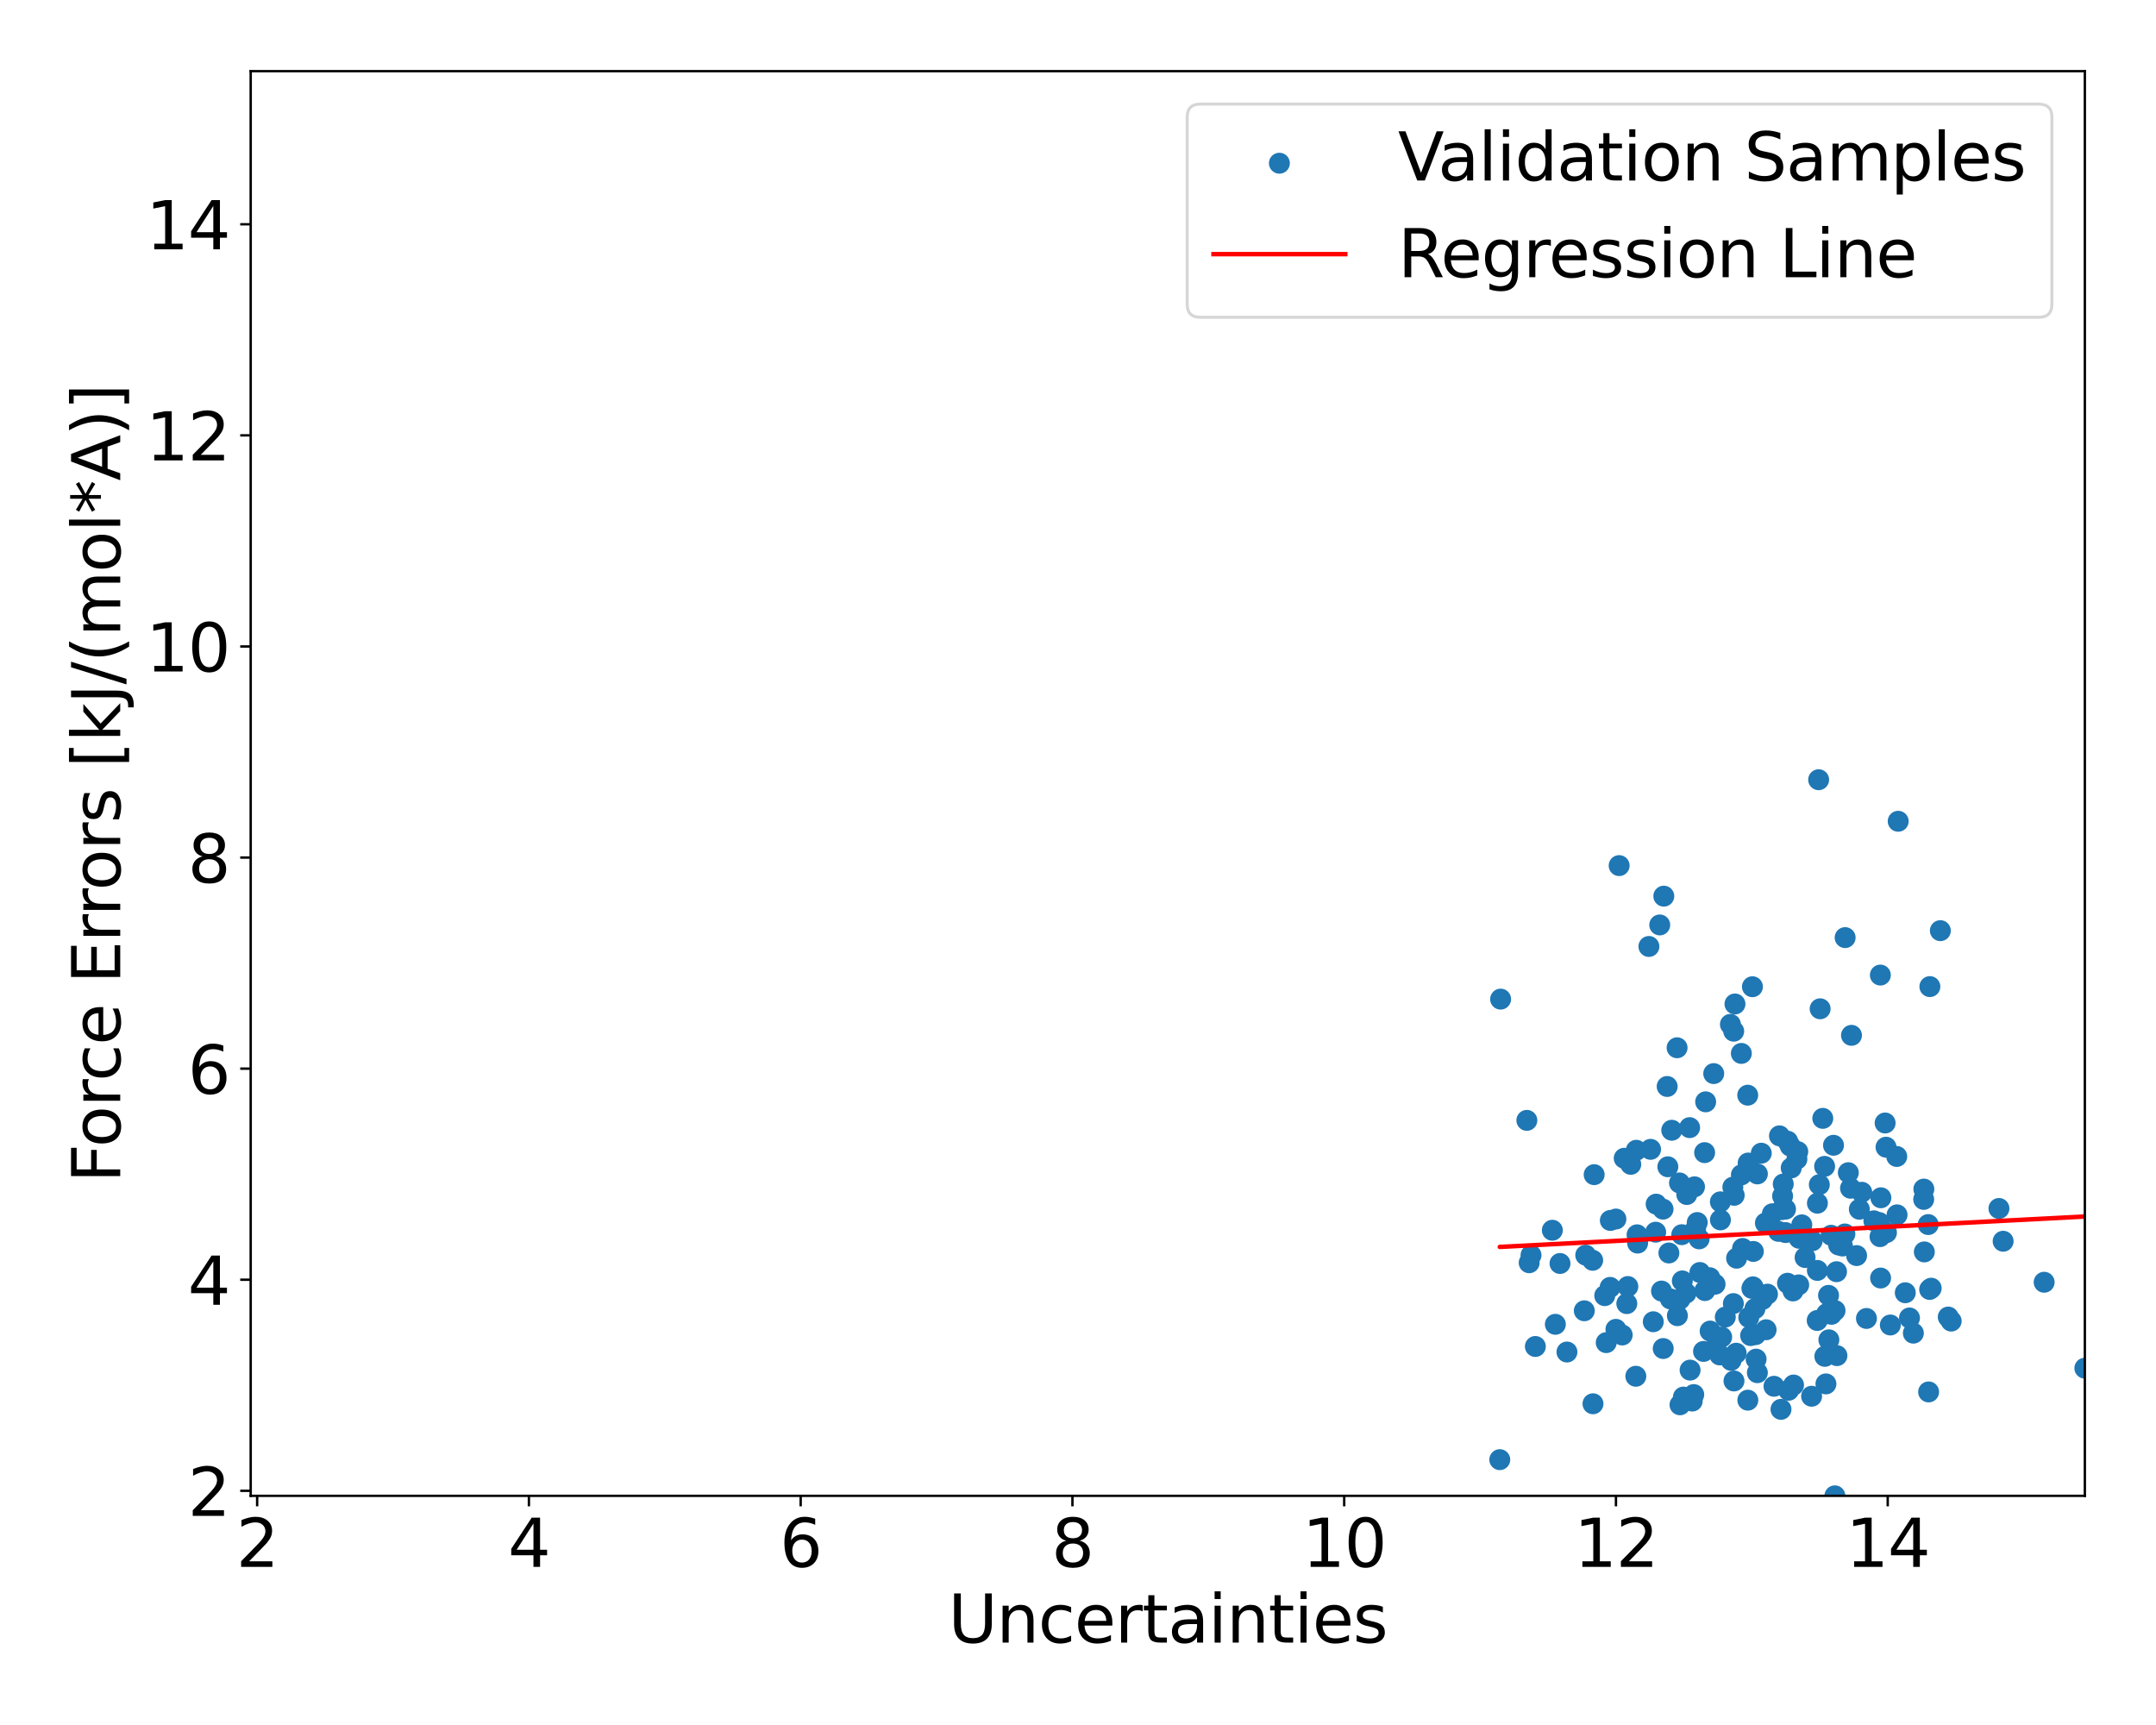 <?xml version="1.0" encoding="utf-8" standalone="no"?>
<!DOCTYPE svg PUBLIC "-//W3C//DTD SVG 1.1//EN"
  "http://www.w3.org/Graphics/SVG/1.1/DTD/svg11.dtd">
<svg xmlns:xlink="http://www.w3.org/1999/xlink" width="720pt" height="576pt" viewBox="0 0 720 576" xmlns="http://www.w3.org/2000/svg" version="1.1">
 <defs>
  <style type="text/css">*{stroke-linejoin: round; stroke-linecap: butt}</style>
 </defs>
 <g id="figure_1">
  <g id="patch_1">
   <path d="M 0 576 
L 720 576 
L 720 0 
L 0 0 
z
" style="fill: #ffffff"/>
  </g>
  <g id="axes_1">
   <g id="patch_2">
    <path d="M 83.72 499.48 
L 696.24 499.48 
L 696.24 23.76 
L 83.72 23.76 
z
" style="fill: #ffffff"/>
   </g>
   <g id="PathCollection_1">
    <defs>
     <path id="m21c9c2dc34" d="M 0 3 
C 0.796 3 1.559 2.684 2.121 2.121 
C 2.684 1.559 3 0.796 3 0 
C 3 -0.796 2.684 -1.559 2.121 -2.121 
C 1.559 -2.684 0.796 -3 0 -3 
C -0.796 -3 -1.559 -2.684 -2.121 -2.121 
C -2.684 -1.559 -3 -0.796 -3 0 
C -3 0.796 -2.684 1.559 -2.121 2.121 
C -1.559 2.684 -0.796 3 0 3 
z
" style="stroke: #1f77b4"/>
    </defs>
    <g clip-path="url(#pf8d5166a65)">
     <use xlink:href="#m21c9c2dc34" x="642.63" y="418.029" style="fill: #1f77b4; stroke: #1f77b4"/>
     <use xlink:href="#m21c9c2dc34" x="523.284" y="451.458" style="fill: #1f77b4; stroke: #1f77b4"/>
     <use xlink:href="#m21c9c2dc34" x="563.305" y="398.866" style="fill: #1f77b4; stroke: #1f77b4"/>
     <use xlink:href="#m21c9c2dc34" x="628.124" y="399.954" style="fill: #1f77b4; stroke: #1f77b4"/>
     <use xlink:href="#m21c9c2dc34" x="607.564" y="395.577" style="fill: #1f77b4; stroke: #1f77b4"/>
     <use xlink:href="#m21c9c2dc34" x="623.305" y="440.249" style="fill: #1f77b4; stroke: #1f77b4"/>
     <use xlink:href="#m21c9c2dc34" x="627.833" y="412.932" style="fill: #1f77b4; stroke: #1f77b4"/>
     <use xlink:href="#m21c9c2dc34" x="546.889" y="415.082" style="fill: #1f77b4; stroke: #1f77b4"/>
     <use xlink:href="#m21c9c2dc34" x="596.267" y="411.574" style="fill: #1f77b4; stroke: #1f77b4"/>
     <use xlink:href="#m21c9c2dc34" x="543.273" y="435.296" style="fill: #1f77b4; stroke: #1f77b4"/>
     <use xlink:href="#m21c9c2dc34" x="561.819" y="427.711" style="fill: #1f77b4; stroke: #1f77b4"/>
     <use xlink:href="#m21c9c2dc34" x="581.525" y="351.751" style="fill: #1f77b4; stroke: #1f77b4"/>
     <use xlink:href="#m21c9c2dc34" x="616.188" y="313.075" style="fill: #1f77b4; stroke: #1f77b4"/>
     <use xlink:href="#m21c9c2dc34" x="607.84" y="336.847" style="fill: #1f77b4; stroke: #1f77b4"/>
     <use xlink:href="#m21c9c2dc34" x="500.853" y="487.397" style="fill: #1f77b4; stroke: #1f77b4"/>
     <use xlink:href="#m21c9c2dc34" x="696.24" y="456.853" style="fill: #1f77b4; stroke: #1f77b4"/>
     <use xlink:href="#m21c9c2dc34" x="579.937" y="420.128" style="fill: #1f77b4; stroke: #1f77b4"/>
     <use xlink:href="#m21c9c2dc34" x="511.284" y="419.119" style="fill: #1f77b4; stroke: #1f77b4"/>
     <use xlink:href="#m21c9c2dc34" x="586.066" y="436.988" style="fill: #1f77b4; stroke: #1f77b4"/>
     <use xlink:href="#m21c9c2dc34" x="606.855" y="440.924" style="fill: #1f77b4; stroke: #1f77b4"/>
     <use xlink:href="#m21c9c2dc34" x="579.139" y="399.127" style="fill: #1f77b4; stroke: #1f77b4"/>
     <use xlink:href="#m21c9c2dc34" x="563.043" y="431.794" style="fill: #1f77b4; stroke: #1f77b4"/>
     <use xlink:href="#m21c9c2dc34" x="636.272" y="431.667" style="fill: #1f77b4; stroke: #1f77b4"/>
     <use xlink:href="#m21c9c2dc34" x="585.402" y="429.693" style="fill: #1f77b4; stroke: #1f77b4"/>
     <use xlink:href="#m21c9c2dc34" x="571" y="426.653" style="fill: #1f77b4; stroke: #1f77b4"/>
     <use xlink:href="#m21c9c2dc34" x="610.752" y="447.382" style="fill: #1f77b4; stroke: #1f77b4"/>
     <use xlink:href="#m21c9c2dc34" x="578.974" y="344.329" style="fill: #1f77b4; stroke: #1f77b4"/>
     <use xlink:href="#m21c9c2dc34" x="544.597" y="388.786" style="fill: #1f77b4; stroke: #1f77b4"/>
     <use xlink:href="#m21c9c2dc34" x="584.623" y="445.966" style="fill: #1f77b4; stroke: #1f77b4"/>
     <use xlink:href="#m21c9c2dc34" x="579.397" y="335.24" style="fill: #1f77b4; stroke: #1f77b4"/>
     <use xlink:href="#m21c9c2dc34" x="620.015" y="419.259" style="fill: #1f77b4; stroke: #1f77b4"/>
     <use xlink:href="#m21c9c2dc34" x="598.178" y="389.983" style="fill: #1f77b4; stroke: #1f77b4"/>
     <use xlink:href="#m21c9c2dc34" x="574.546" y="407.338" style="fill: #1f77b4; stroke: #1f77b4"/>
     <use xlink:href="#m21c9c2dc34" x="583.654" y="365.696" style="fill: #1f77b4; stroke: #1f77b4"/>
     <use xlink:href="#m21c9c2dc34" x="625.78" y="407.642" style="fill: #1f77b4; stroke: #1f77b4"/>
     <use xlink:href="#m21c9c2dc34" x="578.859" y="435.284" style="fill: #1f77b4; stroke: #1f77b4"/>
     <use xlink:href="#m21c9c2dc34" x="609.41" y="452.901" style="fill: #1f77b4; stroke: #1f77b4"/>
     <use xlink:href="#m21c9c2dc34" x="562.172" y="466.504" style="fill: #1f77b4; stroke: #1f77b4"/>
     <use xlink:href="#m21c9c2dc34" x="605.198" y="414.313" style="fill: #1f77b4; stroke: #1f77b4"/>
     <use xlink:href="#m21c9c2dc34" x="537.703" y="429.871" style="fill: #1f77b4; stroke: #1f77b4"/>
     <use xlink:href="#m21c9c2dc34" x="627.569" y="408.218" style="fill: #1f77b4; stroke: #1f77b4"/>
     <use xlink:href="#m21c9c2dc34" x="609.774" y="462.103" style="fill: #1f77b4; stroke: #1f77b4"/>
     <use xlink:href="#m21c9c2dc34" x="561.039" y="469.081" style="fill: #1f77b4; stroke: #1f77b4"/>
     <use xlink:href="#m21c9c2dc34" x="571.101" y="444.46" style="fill: #1f77b4; stroke: #1f77b4"/>
     <use xlink:href="#m21c9c2dc34" x="633.524" y="405.654" style="fill: #1f77b4; stroke: #1f77b4"/>
     <use xlink:href="#m21c9c2dc34" x="616.102" y="412.038" style="fill: #1f77b4; stroke: #1f77b4"/>
     <use xlink:href="#m21c9c2dc34" x="600.079" y="387.058" style="fill: #1f77b4; stroke: #1f77b4"/>
     <use xlink:href="#m21c9c2dc34" x="510.672" y="421.646" style="fill: #1f77b4; stroke: #1f77b4"/>
     <use xlink:href="#m21c9c2dc34" x="600.368" y="384.534" style="fill: #1f77b4; stroke: #1f77b4"/>
     <use xlink:href="#m21c9c2dc34" x="569.262" y="384.88" style="fill: #1f77b4; stroke: #1f77b4"/>
     <use xlink:href="#m21c9c2dc34" x="552.112" y="441.349" style="fill: #1f77b4; stroke: #1f77b4"/>
     <use xlink:href="#m21c9c2dc34" x="633.904" y="274.235" style="fill: #1f77b4; stroke: #1f77b4"/>
     <use xlink:href="#m21c9c2dc34" x="642.471" y="397.049" style="fill: #1f77b4; stroke: #1f77b4"/>
     <use xlink:href="#m21c9c2dc34" x="557.323" y="418.386" style="fill: #1f77b4; stroke: #1f77b4"/>
     <use xlink:href="#m21c9c2dc34" x="537.773" y="407.526" style="fill: #1f77b4; stroke: #1f77b4"/>
     <use xlink:href="#m21c9c2dc34" x="638.971" y="445.155" style="fill: #1f77b4; stroke: #1f77b4"/>
     <use xlink:href="#m21c9c2dc34" x="590.436" y="408.376" style="fill: #1f77b4; stroke: #1f77b4"/>
     <use xlink:href="#m21c9c2dc34" x="594.762" y="470.596" style="fill: #1f77b4; stroke: #1f77b4"/>
     <use xlink:href="#m21c9c2dc34" x="600.679" y="429.041" style="fill: #1f77b4; stroke: #1f77b4"/>
     <use xlink:href="#m21c9c2dc34" x="512.737" y="449.605" style="fill: #1f77b4; stroke: #1f77b4"/>
     <use xlink:href="#m21c9c2dc34" x="611.634" y="438.866" style="fill: #1f77b4; stroke: #1f77b4"/>
     <use xlink:href="#m21c9c2dc34" x="578.1" y="454.243" style="fill: #1f77b4; stroke: #1f77b4"/>
     <use xlink:href="#m21c9c2dc34" x="584.001" y="439.911" style="fill: #1f77b4; stroke: #1f77b4"/>
     <use xlink:href="#m21c9c2dc34" x="586.456" y="453.83" style="fill: #1f77b4; stroke: #1f77b4"/>
     <use xlink:href="#m21c9c2dc34" x="598.963" y="462.474" style="fill: #1f77b4; stroke: #1f77b4"/>
     <use xlink:href="#m21c9c2dc34" x="553.072" y="402.078" style="fill: #1f77b4; stroke: #1f77b4"/>
     <use xlink:href="#m21c9c2dc34" x="543.62" y="429.586" style="fill: #1f77b4; stroke: #1f77b4"/>
     <use xlink:href="#m21c9c2dc34" x="558.283" y="377.406" style="fill: #1f77b4; stroke: #1f77b4"/>
     <use xlink:href="#m21c9c2dc34" x="576.17" y="439.784" style="fill: #1f77b4; stroke: #1f77b4"/>
     <use xlink:href="#m21c9c2dc34" x="541.74" y="445.772" style="fill: #1f77b4; stroke: #1f77b4"/>
     <use xlink:href="#m21c9c2dc34" x="644.929" y="430.141" style="fill: #1f77b4; stroke: #1f77b4"/>
     <use xlink:href="#m21c9c2dc34" x="560.871" y="394.995" style="fill: #1f77b4; stroke: #1f77b4"/>
     <use xlink:href="#m21c9c2dc34" x="607.34" y="260.36" style="fill: #1f77b4; stroke: #1f77b4"/>
     <use xlink:href="#m21c9c2dc34" x="578.685" y="396.425" style="fill: #1f77b4; stroke: #1f77b4"/>
     <use xlink:href="#m21c9c2dc34" x="567.434" y="413.678" style="fill: #1f77b4; stroke: #1f77b4"/>
     <use xlink:href="#m21c9c2dc34" x="613.314" y="424.637" style="fill: #1f77b4; stroke: #1f77b4"/>
     <use xlink:href="#m21c9c2dc34" x="542.405" y="386.752" style="fill: #1f77b4; stroke: #1f77b4"/>
     <use xlink:href="#m21c9c2dc34" x="629.987" y="411.58" style="fill: #1f77b4; stroke: #1f77b4"/>
     <use xlink:href="#m21c9c2dc34" x="597.857" y="382.692" style="fill: #1f77b4; stroke: #1f77b4"/>
     <use xlink:href="#m21c9c2dc34" x="546.287" y="459.551" style="fill: #1f77b4; stroke: #1f77b4"/>
     <use xlink:href="#m21c9c2dc34" x="577.874" y="342.048" style="fill: #1f77b4; stroke: #1f77b4"/>
     <use xlink:href="#m21c9c2dc34" x="597.306" y="464.228" style="fill: #1f77b4; stroke: #1f77b4"/>
     <use xlink:href="#m21c9c2dc34" x="595.096" y="403.908" style="fill: #1f77b4; stroke: #1f77b4"/>
     <use xlink:href="#m21c9c2dc34" x="509.895" y="374.107" style="fill: #1f77b4; stroke: #1f77b4"/>
     <use xlink:href="#m21c9c2dc34" x="643.929" y="408.899" style="fill: #1f77b4; stroke: #1f77b4"/>
     <use xlink:href="#m21c9c2dc34" x="590.256" y="432.135" style="fill: #1f77b4; stroke: #1f77b4"/>
     <use xlink:href="#m21c9c2dc34" x="501.131" y="333.621" style="fill: #1f77b4; stroke: #1f77b4"/>
     <use xlink:href="#m21c9c2dc34" x="540.717" y="289.037" style="fill: #1f77b4; stroke: #1f77b4"/>
     <use xlink:href="#m21c9c2dc34" x="594.258" y="379.277" style="fill: #1f77b4; stroke: #1f77b4"/>
     <use xlink:href="#m21c9c2dc34" x="588.572" y="433.906" style="fill: #1f77b4; stroke: #1f77b4"/>
     <use xlink:href="#m21c9c2dc34" x="539.633" y="407.052" style="fill: #1f77b4; stroke: #1f77b4"/>
     <use xlink:href="#m21c9c2dc34" x="574.524" y="401.307" style="fill: #1f77b4; stroke: #1f77b4"/>
     <use xlink:href="#m21c9c2dc34" x="637.674" y="440.085" style="fill: #1f77b4; stroke: #1f77b4"/>
     <use xlink:href="#m21c9c2dc34" x="596.28" y="403.755" style="fill: #1f77b4; stroke: #1f77b4"/>
     <use xlink:href="#m21c9c2dc34" x="531.877" y="420.827" style="fill: #1f77b4; stroke: #1f77b4"/>
     <use xlink:href="#m21c9c2dc34" x="585.527" y="417.874" style="fill: #1f77b4; stroke: #1f77b4"/>
     <use xlink:href="#m21c9c2dc34" x="561.025" y="433.831" style="fill: #1f77b4; stroke: #1f77b4"/>
     <use xlink:href="#m21c9c2dc34" x="579.795" y="451.852" style="fill: #1f77b4; stroke: #1f77b4"/>
     <use xlink:href="#m21c9c2dc34" x="593.923" y="411.171" style="fill: #1f77b4; stroke: #1f77b4"/>
     <use xlink:href="#m21c9c2dc34" x="631.281" y="442.434" style="fill: #1f77b4; stroke: #1f77b4"/>
     <use xlink:href="#m21c9c2dc34" x="596.944" y="428.488" style="fill: #1f77b4; stroke: #1f77b4"/>
     <use xlink:href="#m21c9c2dc34" x="611.501" y="412.469" style="fill: #1f77b4; stroke: #1f77b4"/>
     <use xlink:href="#m21c9c2dc34" x="667.551" y="403.525" style="fill: #1f77b4; stroke: #1f77b4"/>
     <use xlink:href="#m21c9c2dc34" x="595.523" y="395.368" style="fill: #1f77b4; stroke: #1f77b4"/>
     <use xlink:href="#m21c9c2dc34" x="668.953" y="414.466" style="fill: #1f77b4; stroke: #1f77b4"/>
     <use xlink:href="#m21c9c2dc34" x="633.418" y="386.157" style="fill: #1f77b4; stroke: #1f77b4"/>
     <use xlink:href="#m21c9c2dc34" x="574.961" y="446.474" style="fill: #1f77b4; stroke: #1f77b4"/>
     <use xlink:href="#m21c9c2dc34" x="609.334" y="389.466" style="fill: #1f77b4; stroke: #1f77b4"/>
     <use xlink:href="#m21c9c2dc34" x="606.927" y="401.766" style="fill: #1f77b4; stroke: #1f77b4"/>
     <use xlink:href="#m21c9c2dc34" x="550.656" y="316.036" style="fill: #1f77b4; stroke: #1f77b4"/>
     <use xlink:href="#m21c9c2dc34" x="569.607" y="367.916" style="fill: #1f77b4; stroke: #1f77b4"/>
     <use xlink:href="#m21c9c2dc34" x="595.3" y="399.385" style="fill: #1f77b4; stroke: #1f77b4"/>
     <use xlink:href="#m21c9c2dc34" x="552.915" y="411.44" style="fill: #1f77b4; stroke: #1f77b4"/>
     <use xlink:href="#m21c9c2dc34" x="644.484" y="329.439" style="fill: #1f77b4; stroke: #1f77b4"/>
     <use xlink:href="#m21c9c2dc34" x="586.27" y="445.66" style="fill: #1f77b4; stroke: #1f77b4"/>
     <use xlink:href="#m21c9c2dc34" x="532.373" y="392.234" style="fill: #1f77b4; stroke: #1f77b4"/>
     <use xlink:href="#m21c9c2dc34" x="520.969" y="421.892" style="fill: #1f77b4; stroke: #1f77b4"/>
     <use xlink:href="#m21c9c2dc34" x="644.064" y="464.783" style="fill: #1f77b4; stroke: #1f77b4"/>
     <use xlink:href="#m21c9c2dc34" x="629.844" y="383.062" style="fill: #1f77b4; stroke: #1f77b4"/>
     <use xlink:href="#m21c9c2dc34" x="613.449" y="452.662" style="fill: #1f77b4; stroke: #1f77b4"/>
     <use xlink:href="#m21c9c2dc34" x="556.977" y="389.605" style="fill: #1f77b4; stroke: #1f77b4"/>
     <use xlink:href="#m21c9c2dc34" x="629.542" y="374.984" style="fill: #1f77b4; stroke: #1f77b4"/>
     <use xlink:href="#m21c9c2dc34" x="628.03" y="426.751" style="fill: #1f77b4; stroke: #1f77b4"/>
     <use xlink:href="#m21c9c2dc34" x="565.63" y="465.665" style="fill: #1f77b4; stroke: #1f77b4"/>
     <use xlink:href="#m21c9c2dc34" x="536.4" y="448.326" style="fill: #1f77b4; stroke: #1f77b4"/>
     <use xlink:href="#m21c9c2dc34" x="610.005" y="438.664" style="fill: #1f77b4; stroke: #1f77b4"/>
     <use xlink:href="#m21c9c2dc34" x="682.647" y="428.161" style="fill: #1f77b4; stroke: #1f77b4"/>
     <use xlink:href="#m21c9c2dc34" x="651.602" y="441.128" style="fill: #1f77b4; stroke: #1f77b4"/>
     <use xlink:href="#m21c9c2dc34" x="602.809" y="419.896" style="fill: #1f77b4; stroke: #1f77b4"/>
     <use xlink:href="#m21c9c2dc34" x="608.72" y="373.436" style="fill: #1f77b4; stroke: #1f77b4"/>
     <use xlink:href="#m21c9c2dc34" x="572.3" y="358.489" style="fill: #1f77b4; stroke: #1f77b4"/>
     <use xlink:href="#m21c9c2dc34" x="539.639" y="443.883" style="fill: #1f77b4; stroke: #1f77b4"/>
     <use xlink:href="#m21c9c2dc34" x="564.254" y="376.533" style="fill: #1f77b4; stroke: #1f77b4"/>
     <use xlink:href="#m21c9c2dc34" x="642.418" y="400.493" style="fill: #1f77b4; stroke: #1f77b4"/>
     <use xlink:href="#m21c9c2dc34" x="585.229" y="329.484" style="fill: #1f77b4; stroke: #1f77b4"/>
     <use xlink:href="#m21c9c2dc34" x="529.08" y="437.687" style="fill: #1f77b4; stroke: #1f77b4"/>
     <use xlink:href="#m21c9c2dc34" x="519.415" y="442.204" style="fill: #1f77b4; stroke: #1f77b4"/>
     <use xlink:href="#m21c9c2dc34" x="574.313" y="452.43" style="fill: #1f77b4; stroke: #1f77b4"/>
     <use xlink:href="#m21c9c2dc34" x="591.884" y="405.289" style="fill: #1f77b4; stroke: #1f77b4"/>
     <use xlink:href="#m21c9c2dc34" x="554.27" y="308.85" style="fill: #1f77b4; stroke: #1f77b4"/>
     <use xlink:href="#m21c9c2dc34" x="617.251" y="391.575" style="fill: #1f77b4; stroke: #1f77b4"/>
     <use xlink:href="#m21c9c2dc34" x="627.95" y="325.592" style="fill: #1f77b4; stroke: #1f77b4"/>
     <use xlink:href="#m21c9c2dc34" x="618.309" y="345.713" style="fill: #1f77b4; stroke: #1f77b4"/>
     <use xlink:href="#m21c9c2dc34" x="560.167" y="439.324" style="fill: #1f77b4; stroke: #1f77b4"/>
     <use xlink:href="#m21c9c2dc34" x="535.902" y="432.631" style="fill: #1f77b4; stroke: #1f77b4"/>
     <use xlink:href="#m21c9c2dc34" x="615.283" y="416.06" style="fill: #1f77b4; stroke: #1f77b4"/>
     <use xlink:href="#m21c9c2dc34" x="568.895" y="451.256" style="fill: #1f77b4; stroke: #1f77b4"/>
     <use xlink:href="#m21c9c2dc34" x="621.739" y="398.11" style="fill: #1f77b4; stroke: #1f77b4"/>
     <use xlink:href="#m21c9c2dc34" x="644.411" y="430.562" style="fill: #1f77b4; stroke: #1f77b4"/>
     <use xlink:href="#m21c9c2dc34" x="551.207" y="383.779" style="fill: #1f77b4; stroke: #1f77b4"/>
     <use xlink:href="#m21c9c2dc34" x="546.44" y="384.09" style="fill: #1f77b4; stroke: #1f77b4"/>
     <use xlink:href="#m21c9c2dc34" x="588.181" y="385.068" style="fill: #1f77b4; stroke: #1f77b4"/>
     <use xlink:href="#m21c9c2dc34" x="555.436" y="450.293" style="fill: #1f77b4; stroke: #1f77b4"/>
     <use xlink:href="#m21c9c2dc34" x="554.863" y="431.097" style="fill: #1f77b4; stroke: #1f77b4"/>
     <use xlink:href="#m21c9c2dc34" x="586.882" y="391.989" style="fill: #1f77b4; stroke: #1f77b4"/>
     <use xlink:href="#m21c9c2dc34" x="581.534" y="392.316" style="fill: #1f77b4; stroke: #1f77b4"/>
     <use xlink:href="#m21c9c2dc34" x="529.562" y="419.118" style="fill: #1f77b4; stroke: #1f77b4"/>
     <use xlink:href="#m21c9c2dc34" x="564.408" y="457.497" style="fill: #1f77b4; stroke: #1f77b4"/>
     <use xlink:href="#m21c9c2dc34" x="612.76" y="499.48" style="fill: #1f77b4; stroke: #1f77b4"/>
     <use xlink:href="#m21c9c2dc34" x="610.643" y="432.543" style="fill: #1f77b4; stroke: #1f77b4"/>
     <use xlink:href="#m21c9c2dc34" x="566.791" y="408.219" style="fill: #1f77b4; stroke: #1f77b4"/>
     <use xlink:href="#m21c9c2dc34" x="600.819" y="413.484" style="fill: #1f77b4; stroke: #1f77b4"/>
     <use xlink:href="#m21c9c2dc34" x="581.925" y="416.87" style="fill: #1f77b4; stroke: #1f77b4"/>
     <use xlink:href="#m21c9c2dc34" x="573.473" y="447.291" style="fill: #1f77b4; stroke: #1f77b4"/>
     <use xlink:href="#m21c9c2dc34" x="617.989" y="396.769" style="fill: #1f77b4; stroke: #1f77b4"/>
     <use xlink:href="#m21c9c2dc34" x="572.75" y="428.818" style="fill: #1f77b4; stroke: #1f77b4"/>
     <use xlink:href="#m21c9c2dc34" x="592.427" y="462.895" style="fill: #1f77b4; stroke: #1f77b4"/>
     <use xlink:href="#m21c9c2dc34" x="579.065" y="461.122" style="fill: #1f77b4; stroke: #1f77b4"/>
     <use xlink:href="#m21c9c2dc34" x="604.99" y="466.222" style="fill: #1f77b4; stroke: #1f77b4"/>
     <use xlink:href="#m21c9c2dc34" x="565.887" y="396.295" style="fill: #1f77b4; stroke: #1f77b4"/>
     <use xlink:href="#m21c9c2dc34" x="565.122" y="467.834" style="fill: #1f77b4; stroke: #1f77b4"/>
     <use xlink:href="#m21c9c2dc34" x="620.925" y="403.78" style="fill: #1f77b4; stroke: #1f77b4"/>
     <use xlink:href="#m21c9c2dc34" x="647.982" y="310.76" style="fill: #1f77b4; stroke: #1f77b4"/>
     <use xlink:href="#m21c9c2dc34" x="583.693" y="467.535" style="fill: #1f77b4; stroke: #1f77b4"/>
     <use xlink:href="#m21c9c2dc34" x="560.065" y="349.862" style="fill: #1f77b4; stroke: #1f77b4"/>
     <use xlink:href="#m21c9c2dc34" x="567.673" y="424.898" style="fill: #1f77b4; stroke: #1f77b4"/>
     <use xlink:href="#m21c9c2dc34" x="569.355" y="430.939" style="fill: #1f77b4; stroke: #1f77b4"/>
     <use xlink:href="#m21c9c2dc34" x="583.794" y="388.352" style="fill: #1f77b4; stroke: #1f77b4"/>
     <use xlink:href="#m21c9c2dc34" x="555.378" y="403.75" style="fill: #1f77b4; stroke: #1f77b4"/>
     <use xlink:href="#m21c9c2dc34" x="556.752" y="362.788" style="fill: #1f77b4; stroke: #1f77b4"/>
     <use xlink:href="#m21c9c2dc34" x="561.63" y="412.276" style="fill: #1f77b4; stroke: #1f77b4"/>
     <use xlink:href="#m21c9c2dc34" x="612.301" y="382.425" style="fill: #1f77b4; stroke: #1f77b4"/>
     <use xlink:href="#m21c9c2dc34" x="614.005" y="415.721" style="fill: #1f77b4; stroke: #1f77b4"/>
     <use xlink:href="#m21c9c2dc34" x="606.908" y="424.212" style="fill: #1f77b4; stroke: #1f77b4"/>
     <use xlink:href="#m21c9c2dc34" x="650.622" y="439.779" style="fill: #1f77b4; stroke: #1f77b4"/>
     <use xlink:href="#m21c9c2dc34" x="589.559" y="408.393" style="fill: #1f77b4; stroke: #1f77b4"/>
     <use xlink:href="#m21c9c2dc34" x="585.042" y="430.21" style="fill: #1f77b4; stroke: #1f77b4"/>
     <use xlink:href="#m21c9c2dc34" x="589.794" y="444.019" style="fill: #1f77b4; stroke: #1f77b4"/>
     <use xlink:href="#m21c9c2dc34" x="531.984" y="468.738" style="fill: #1f77b4; stroke: #1f77b4"/>
     <use xlink:href="#m21c9c2dc34" x="585.522" y="430.08" style="fill: #1f77b4; stroke: #1f77b4"/>
     <use xlink:href="#m21c9c2dc34" x="566.244" y="410.41" style="fill: #1f77b4; stroke: #1f77b4"/>
     <use xlink:href="#m21c9c2dc34" x="586.877" y="458.361" style="fill: #1f77b4; stroke: #1f77b4"/>
     <use xlink:href="#m21c9c2dc34" x="555.63" y="299.237" style="fill: #1f77b4; stroke: #1f77b4"/>
     <use xlink:href="#m21c9c2dc34" x="612.816" y="437.616" style="fill: #1f77b4; stroke: #1f77b4"/>
     <use xlink:href="#m21c9c2dc34" x="518.407" y="410.794" style="fill: #1f77b4; stroke: #1f77b4"/>
     <use xlink:href="#m21c9c2dc34" x="557.817" y="433.724" style="fill: #1f77b4; stroke: #1f77b4"/>
     <use xlink:href="#m21c9c2dc34" x="601.713" y="408.992" style="fill: #1f77b4; stroke: #1f77b4"/>
     <use xlink:href="#m21c9c2dc34" x="596.992" y="381.062" style="fill: #1f77b4; stroke: #1f77b4"/>
     <use xlink:href="#m21c9c2dc34" x="546.704" y="412.32" style="fill: #1f77b4; stroke: #1f77b4"/>
     <use xlink:href="#m21c9c2dc34" x="598.774" y="431.066" style="fill: #1f77b4; stroke: #1f77b4"/>
    </g>
   </g>
   <g id="matplotlib.axis_1">
    <g id="xtick_1">
     <g id="line2d_1">
      <defs>
       <path id="mb59269b5aa" d="M 0 0 
L 0 3.5 
" style="stroke: #000000; stroke-width: 0.8"/>
      </defs>
      <g>
       <use xlink:href="#mb59269b5aa" x="85.876" y="499.48" style="stroke: #000000; stroke-width: 0.8"/>
      </g>
     </g>
     <g id="text_1">
      <!-- 2 -->
      <g transform="translate(78.877 523.197) scale(0.22 -0.22)">
       <defs>
        <path id="DejaVuSans-32" d="M 1228 531 
L 3431 531 
L 3431 0 
L 469 0 
L 469 531 
Q 828 903 1448 1529 
Q 2069 2156 2228 2338 
Q 2531 2678 2651 2914 
Q 2772 3150 2772 3378 
Q 2772 3750 2511 3984 
Q 2250 4219 1831 4219 
Q 1534 4219 1204 4116 
Q 875 4013 500 3803 
L 500 4441 
Q 881 4594 1212 4672 
Q 1544 4750 1819 4750 
Q 2544 4750 2975 4387 
Q 3406 4025 3406 3419 
Q 3406 3131 3298 2873 
Q 3191 2616 2906 2266 
Q 2828 2175 2409 1742 
Q 1991 1309 1228 531 
z
" transform="scale(0.016)"/>
       </defs>
       <use xlink:href="#DejaVuSans-32"/>
      </g>
     </g>
    </g>
    <g id="xtick_2">
     <g id="line2d_2">
      <g>
       <use xlink:href="#mb59269b5aa" x="176.631" y="499.48" style="stroke: #000000; stroke-width: 0.8"/>
      </g>
     </g>
     <g id="text_2">
      <!-- 4 -->
      <g transform="translate(169.633 523.197) scale(0.22 -0.22)">
       <defs>
        <path id="DejaVuSans-34" d="M 2419 4116 
L 825 1625 
L 2419 1625 
L 2419 4116 
z
M 2253 4666 
L 3047 4666 
L 3047 1625 
L 3713 1625 
L 3713 1100 
L 3047 1100 
L 3047 0 
L 2419 0 
L 2419 1100 
L 313 1100 
L 313 1709 
L 2253 4666 
z
" transform="scale(0.016)"/>
       </defs>
       <use xlink:href="#DejaVuSans-34"/>
      </g>
     </g>
    </g>
    <g id="xtick_3">
     <g id="line2d_3">
      <g>
       <use xlink:href="#mb59269b5aa" x="267.387" y="499.48" style="stroke: #000000; stroke-width: 0.8"/>
      </g>
     </g>
     <g id="text_3">
      <!-- 6 -->
      <g transform="translate(260.388 523.197) scale(0.22 -0.22)">
       <defs>
        <path id="DejaVuSans-36" d="M 2113 2584 
Q 1688 2584 1439 2293 
Q 1191 2003 1191 1497 
Q 1191 994 1439 701 
Q 1688 409 2113 409 
Q 2538 409 2786 701 
Q 3034 994 3034 1497 
Q 3034 2003 2786 2293 
Q 2538 2584 2113 2584 
z
M 3366 4563 
L 3366 3988 
Q 3128 4100 2886 4159 
Q 2644 4219 2406 4219 
Q 1781 4219 1451 3797 
Q 1122 3375 1075 2522 
Q 1259 2794 1537 2939 
Q 1816 3084 2150 3084 
Q 2853 3084 3261 2657 
Q 3669 2231 3669 1497 
Q 3669 778 3244 343 
Q 2819 -91 2113 -91 
Q 1303 -91 875 529 
Q 447 1150 447 2328 
Q 447 3434 972 4092 
Q 1497 4750 2381 4750 
Q 2619 4750 2861 4703 
Q 3103 4656 3366 4563 
z
" transform="scale(0.016)"/>
       </defs>
       <use xlink:href="#DejaVuSans-36"/>
      </g>
     </g>
    </g>
    <g id="xtick_4">
     <g id="line2d_4">
      <g>
       <use xlink:href="#mb59269b5aa" x="358.142" y="499.48" style="stroke: #000000; stroke-width: 0.8"/>
      </g>
     </g>
     <g id="text_4">
      <!-- 8 -->
      <g transform="translate(351.143 523.197) scale(0.22 -0.22)">
       <defs>
        <path id="DejaVuSans-38" d="M 2034 2216 
Q 1584 2216 1326 1975 
Q 1069 1734 1069 1313 
Q 1069 891 1326 650 
Q 1584 409 2034 409 
Q 2484 409 2743 651 
Q 3003 894 3003 1313 
Q 3003 1734 2745 1975 
Q 2488 2216 2034 2216 
z
M 1403 2484 
Q 997 2584 770 2862 
Q 544 3141 544 3541 
Q 544 4100 942 4425 
Q 1341 4750 2034 4750 
Q 2731 4750 3128 4425 
Q 3525 4100 3525 3541 
Q 3525 3141 3298 2862 
Q 3072 2584 2669 2484 
Q 3125 2378 3379 2068 
Q 3634 1759 3634 1313 
Q 3634 634 3220 271 
Q 2806 -91 2034 -91 
Q 1263 -91 848 271 
Q 434 634 434 1313 
Q 434 1759 690 2068 
Q 947 2378 1403 2484 
z
M 1172 3481 
Q 1172 3119 1398 2916 
Q 1625 2713 2034 2713 
Q 2441 2713 2670 2916 
Q 2900 3119 2900 3481 
Q 2900 3844 2670 4047 
Q 2441 4250 2034 4250 
Q 1625 4250 1398 4047 
Q 1172 3844 1172 3481 
z
" transform="scale(0.016)"/>
       </defs>
       <use xlink:href="#DejaVuSans-38"/>
      </g>
     </g>
    </g>
    <g id="xtick_5">
     <g id="line2d_5">
      <g>
       <use xlink:href="#mb59269b5aa" x="448.897" y="499.48" style="stroke: #000000; stroke-width: 0.8"/>
      </g>
     </g>
     <g id="text_5">
      <!-- 10 -->
      <g transform="translate(434.9 523.197) scale(0.22 -0.22)">
       <defs>
        <path id="DejaVuSans-31" d="M 794 531 
L 1825 531 
L 1825 4091 
L 703 3866 
L 703 4441 
L 1819 4666 
L 2450 4666 
L 2450 531 
L 3481 531 
L 3481 0 
L 794 0 
L 794 531 
z
" transform="scale(0.016)"/>
        <path id="DejaVuSans-30" d="M 2034 4250 
Q 1547 4250 1301 3770 
Q 1056 3291 1056 2328 
Q 1056 1369 1301 889 
Q 1547 409 2034 409 
Q 2525 409 2770 889 
Q 3016 1369 3016 2328 
Q 3016 3291 2770 3770 
Q 2525 4250 2034 4250 
z
M 2034 4750 
Q 2819 4750 3233 4129 
Q 3647 3509 3647 2328 
Q 3647 1150 3233 529 
Q 2819 -91 2034 -91 
Q 1250 -91 836 529 
Q 422 1150 422 2328 
Q 422 3509 836 4129 
Q 1250 4750 2034 4750 
z
" transform="scale(0.016)"/>
       </defs>
       <use xlink:href="#DejaVuSans-31"/>
       <use xlink:href="#DejaVuSans-30" x="63.623"/>
      </g>
     </g>
    </g>
    <g id="xtick_6">
     <g id="line2d_6">
      <g>
       <use xlink:href="#mb59269b5aa" x="539.652" y="499.48" style="stroke: #000000; stroke-width: 0.8"/>
      </g>
     </g>
     <g id="text_6">
      <!-- 12 -->
      <g transform="translate(525.655 523.197) scale(0.22 -0.22)">
       <use xlink:href="#DejaVuSans-31"/>
       <use xlink:href="#DejaVuSans-32" x="63.623"/>
      </g>
     </g>
    </g>
    <g id="xtick_7">
     <g id="line2d_7">
      <g>
       <use xlink:href="#mb59269b5aa" x="630.408" y="499.48" style="stroke: #000000; stroke-width: 0.8"/>
      </g>
     </g>
     <g id="text_7">
      <!-- 14 -->
      <g transform="translate(616.41 523.197) scale(0.22 -0.22)">
       <use xlink:href="#DejaVuSans-31"/>
       <use xlink:href="#DejaVuSans-34" x="63.623"/>
      </g>
     </g>
    </g>
    <g id="text_8">
     <!-- Uncertainties -->
     <g transform="translate(316.672 548.488) scale(0.22 -0.22)">
      <defs>
       <path id="DejaVuSans-55" d="M 556 4666 
L 1191 4666 
L 1191 1831 
Q 1191 1081 1462 751 
Q 1734 422 2344 422 
Q 2950 422 3222 751 
Q 3494 1081 3494 1831 
L 3494 4666 
L 4128 4666 
L 4128 1753 
Q 4128 841 3676 375 
Q 3225 -91 2344 -91 
Q 1459 -91 1007 375 
Q 556 841 556 1753 
L 556 4666 
z
" transform="scale(0.016)"/>
       <path id="DejaVuSans-6e" d="M 3513 2113 
L 3513 0 
L 2938 0 
L 2938 2094 
Q 2938 2591 2744 2837 
Q 2550 3084 2163 3084 
Q 1697 3084 1428 2787 
Q 1159 2491 1159 1978 
L 1159 0 
L 581 0 
L 581 3500 
L 1159 3500 
L 1159 2956 
Q 1366 3272 1645 3428 
Q 1925 3584 2291 3584 
Q 2894 3584 3203 3211 
Q 3513 2838 3513 2113 
z
" transform="scale(0.016)"/>
       <path id="DejaVuSans-63" d="M 3122 3366 
L 3122 2828 
Q 2878 2963 2633 3030 
Q 2388 3097 2138 3097 
Q 1578 3097 1268 2742 
Q 959 2388 959 1747 
Q 959 1106 1268 751 
Q 1578 397 2138 397 
Q 2388 397 2633 464 
Q 2878 531 3122 666 
L 3122 134 
Q 2881 22 2623 -34 
Q 2366 -91 2075 -91 
Q 1284 -91 818 406 
Q 353 903 353 1747 
Q 353 2603 823 3093 
Q 1294 3584 2113 3584 
Q 2378 3584 2631 3529 
Q 2884 3475 3122 3366 
z
" transform="scale(0.016)"/>
       <path id="DejaVuSans-65" d="M 3597 1894 
L 3597 1613 
L 953 1613 
Q 991 1019 1311 708 
Q 1631 397 2203 397 
Q 2534 397 2845 478 
Q 3156 559 3463 722 
L 3463 178 
Q 3153 47 2828 -22 
Q 2503 -91 2169 -91 
Q 1331 -91 842 396 
Q 353 884 353 1716 
Q 353 2575 817 3079 
Q 1281 3584 2069 3584 
Q 2775 3584 3186 3129 
Q 3597 2675 3597 1894 
z
M 3022 2063 
Q 3016 2534 2758 2815 
Q 2500 3097 2075 3097 
Q 1594 3097 1305 2825 
Q 1016 2553 972 2059 
L 3022 2063 
z
" transform="scale(0.016)"/>
       <path id="DejaVuSans-72" d="M 2631 2963 
Q 2534 3019 2420 3045 
Q 2306 3072 2169 3072 
Q 1681 3072 1420 2755 
Q 1159 2438 1159 1844 
L 1159 0 
L 581 0 
L 581 3500 
L 1159 3500 
L 1159 2956 
Q 1341 3275 1631 3429 
Q 1922 3584 2338 3584 
Q 2397 3584 2469 3576 
Q 2541 3569 2628 3553 
L 2631 2963 
z
" transform="scale(0.016)"/>
       <path id="DejaVuSans-74" d="M 1172 4494 
L 1172 3500 
L 2356 3500 
L 2356 3053 
L 1172 3053 
L 1172 1153 
Q 1172 725 1289 603 
Q 1406 481 1766 481 
L 2356 481 
L 2356 0 
L 1766 0 
Q 1100 0 847 248 
Q 594 497 594 1153 
L 594 3053 
L 172 3053 
L 172 3500 
L 594 3500 
L 594 4494 
L 1172 4494 
z
" transform="scale(0.016)"/>
       <path id="DejaVuSans-61" d="M 2194 1759 
Q 1497 1759 1228 1600 
Q 959 1441 959 1056 
Q 959 750 1161 570 
Q 1363 391 1709 391 
Q 2188 391 2477 730 
Q 2766 1069 2766 1631 
L 2766 1759 
L 2194 1759 
z
M 3341 1997 
L 3341 0 
L 2766 0 
L 2766 531 
Q 2569 213 2275 61 
Q 1981 -91 1556 -91 
Q 1019 -91 701 211 
Q 384 513 384 1019 
Q 384 1609 779 1909 
Q 1175 2209 1959 2209 
L 2766 2209 
L 2766 2266 
Q 2766 2663 2505 2880 
Q 2244 3097 1772 3097 
Q 1472 3097 1187 3025 
Q 903 2953 641 2809 
L 641 3341 
Q 956 3463 1253 3523 
Q 1550 3584 1831 3584 
Q 2591 3584 2966 3190 
Q 3341 2797 3341 1997 
z
" transform="scale(0.016)"/>
       <path id="DejaVuSans-69" d="M 603 3500 
L 1178 3500 
L 1178 0 
L 603 0 
L 603 3500 
z
M 603 4863 
L 1178 4863 
L 1178 4134 
L 603 4134 
L 603 4863 
z
" transform="scale(0.016)"/>
       <path id="DejaVuSans-73" d="M 2834 3397 
L 2834 2853 
Q 2591 2978 2328 3040 
Q 2066 3103 1784 3103 
Q 1356 3103 1142 2972 
Q 928 2841 928 2578 
Q 928 2378 1081 2264 
Q 1234 2150 1697 2047 
L 1894 2003 
Q 2506 1872 2764 1633 
Q 3022 1394 3022 966 
Q 3022 478 2636 193 
Q 2250 -91 1575 -91 
Q 1294 -91 989 -36 
Q 684 19 347 128 
L 347 722 
Q 666 556 975 473 
Q 1284 391 1588 391 
Q 1994 391 2212 530 
Q 2431 669 2431 922 
Q 2431 1156 2273 1281 
Q 2116 1406 1581 1522 
L 1381 1569 
Q 847 1681 609 1914 
Q 372 2147 372 2553 
Q 372 3047 722 3315 
Q 1072 3584 1716 3584 
Q 2034 3584 2315 3537 
Q 2597 3491 2834 3397 
z
" transform="scale(0.016)"/>
      </defs>
      <use xlink:href="#DejaVuSans-55"/>
      <use xlink:href="#DejaVuSans-6e" x="73.193"/>
      <use xlink:href="#DejaVuSans-63" x="136.572"/>
      <use xlink:href="#DejaVuSans-65" x="191.553"/>
      <use xlink:href="#DejaVuSans-72" x="253.076"/>
      <use xlink:href="#DejaVuSans-74" x="294.189"/>
      <use xlink:href="#DejaVuSans-61" x="333.398"/>
      <use xlink:href="#DejaVuSans-69" x="394.678"/>
      <use xlink:href="#DejaVuSans-6e" x="422.461"/>
      <use xlink:href="#DejaVuSans-74" x="485.84"/>
      <use xlink:href="#DejaVuSans-69" x="525.049"/>
      <use xlink:href="#DejaVuSans-65" x="552.832"/>
      <use xlink:href="#DejaVuSans-73" x="614.355"/>
     </g>
    </g>
   </g>
   <g id="matplotlib.axis_2">
    <g id="ytick_1">
     <g id="line2d_8">
      <defs>
       <path id="m6057973950" d="M 0 0 
L -3.5 0 
" style="stroke: #000000; stroke-width: 0.8"/>
      </defs>
      <g>
       <use xlink:href="#m6057973950" x="83.72" y="497.805" style="stroke: #000000; stroke-width: 0.8"/>
      </g>
     </g>
     <g id="text_9">
      <!-- 2 -->
      <g transform="translate(62.722 506.164) scale(0.22 -0.22)">
       <use xlink:href="#DejaVuSans-32"/>
      </g>
     </g>
    </g>
    <g id="ytick_2">
     <g id="line2d_9">
      <g>
       <use xlink:href="#m6057973950" x="83.72" y="427.319" style="stroke: #000000; stroke-width: 0.8"/>
      </g>
     </g>
     <g id="text_10">
      <!-- 4 -->
      <g transform="translate(62.722 435.678) scale(0.22 -0.22)">
       <use xlink:href="#DejaVuSans-34"/>
      </g>
     </g>
    </g>
    <g id="ytick_3">
     <g id="line2d_10">
      <g>
       <use xlink:href="#m6057973950" x="83.72" y="356.833" style="stroke: #000000; stroke-width: 0.8"/>
      </g>
     </g>
     <g id="text_11">
      <!-- 6 -->
      <g transform="translate(62.722 365.192) scale(0.22 -0.22)">
       <use xlink:href="#DejaVuSans-36"/>
      </g>
     </g>
    </g>
    <g id="ytick_4">
     <g id="line2d_11">
      <g>
       <use xlink:href="#m6057973950" x="83.72" y="286.347" style="stroke: #000000; stroke-width: 0.8"/>
      </g>
     </g>
     <g id="text_12">
      <!-- 8 -->
      <g transform="translate(62.722 294.706) scale(0.22 -0.22)">
       <use xlink:href="#DejaVuSans-38"/>
      </g>
     </g>
    </g>
    <g id="ytick_5">
     <g id="line2d_12">
      <g>
       <use xlink:href="#m6057973950" x="83.72" y="215.861" style="stroke: #000000; stroke-width: 0.8"/>
      </g>
     </g>
     <g id="text_13">
      <!-- 10 -->
      <g transform="translate(48.725 224.22) scale(0.22 -0.22)">
       <use xlink:href="#DejaVuSans-31"/>
       <use xlink:href="#DejaVuSans-30" x="63.623"/>
      </g>
     </g>
    </g>
    <g id="ytick_6">
     <g id="line2d_13">
      <g>
       <use xlink:href="#m6057973950" x="83.72" y="145.375" style="stroke: #000000; stroke-width: 0.8"/>
      </g>
     </g>
     <g id="text_14">
      <!-- 12 -->
      <g transform="translate(48.725 153.734) scale(0.22 -0.22)">
       <use xlink:href="#DejaVuSans-31"/>
       <use xlink:href="#DejaVuSans-32" x="63.623"/>
      </g>
     </g>
    </g>
    <g id="ytick_7">
     <g id="line2d_14">
      <g>
       <use xlink:href="#m6057973950" x="83.72" y="74.889" style="stroke: #000000; stroke-width: 0.8"/>
      </g>
     </g>
     <g id="text_15">
      <!-- 14 -->
      <g transform="translate(48.725 83.248) scale(0.22 -0.22)">
       <use xlink:href="#DejaVuSans-31"/>
       <use xlink:href="#DejaVuSans-34" x="63.623"/>
      </g>
     </g>
    </g>
    <g id="text_16">
     <!-- Force Errors [kJ/(mol*A)] -->
     <g transform="translate(40.15 394.913) rotate(-90) scale(0.22 -0.22)">
      <defs>
       <path id="DejaVuSans-46" d="M 628 4666 
L 3309 4666 
L 3309 4134 
L 1259 4134 
L 1259 2759 
L 3109 2759 
L 3109 2228 
L 1259 2228 
L 1259 0 
L 628 0 
L 628 4666 
z
" transform="scale(0.016)"/>
       <path id="DejaVuSans-6f" d="M 1959 3097 
Q 1497 3097 1228 2736 
Q 959 2375 959 1747 
Q 959 1119 1226 758 
Q 1494 397 1959 397 
Q 2419 397 2687 759 
Q 2956 1122 2956 1747 
Q 2956 2369 2687 2733 
Q 2419 3097 1959 3097 
z
M 1959 3584 
Q 2709 3584 3137 3096 
Q 3566 2609 3566 1747 
Q 3566 888 3137 398 
Q 2709 -91 1959 -91 
Q 1206 -91 779 398 
Q 353 888 353 1747 
Q 353 2609 779 3096 
Q 1206 3584 1959 3584 
z
" transform="scale(0.016)"/>
       <path id="DejaVuSans-20" transform="scale(0.016)"/>
       <path id="DejaVuSans-45" d="M 628 4666 
L 3578 4666 
L 3578 4134 
L 1259 4134 
L 1259 2753 
L 3481 2753 
L 3481 2222 
L 1259 2222 
L 1259 531 
L 3634 531 
L 3634 0 
L 628 0 
L 628 4666 
z
" transform="scale(0.016)"/>
       <path id="DejaVuSans-5b" d="M 550 4863 
L 1875 4863 
L 1875 4416 
L 1125 4416 
L 1125 -397 
L 1875 -397 
L 1875 -844 
L 550 -844 
L 550 4863 
z
" transform="scale(0.016)"/>
       <path id="DejaVuSans-6b" d="M 581 4863 
L 1159 4863 
L 1159 1991 
L 2875 3500 
L 3609 3500 
L 1753 1863 
L 3688 0 
L 2938 0 
L 1159 1709 
L 1159 0 
L 581 0 
L 581 4863 
z
" transform="scale(0.016)"/>
       <path id="DejaVuSans-4a" d="M 628 4666 
L 1259 4666 
L 1259 325 
Q 1259 -519 939 -900 
Q 619 -1281 -91 -1281 
L -331 -1281 
L -331 -750 
L -134 -750 
Q 284 -750 456 -515 
Q 628 -281 628 325 
L 628 4666 
z
" transform="scale(0.016)"/>
       <path id="DejaVuSans-2f" d="M 1625 4666 
L 2156 4666 
L 531 -594 
L 0 -594 
L 1625 4666 
z
" transform="scale(0.016)"/>
       <path id="DejaVuSans-28" d="M 1984 4856 
Q 1566 4138 1362 3434 
Q 1159 2731 1159 2009 
Q 1159 1288 1364 580 
Q 1569 -128 1984 -844 
L 1484 -844 
Q 1016 -109 783 600 
Q 550 1309 550 2009 
Q 550 2706 781 3412 
Q 1013 4119 1484 4856 
L 1984 4856 
z
" transform="scale(0.016)"/>
       <path id="DejaVuSans-6d" d="M 3328 2828 
Q 3544 3216 3844 3400 
Q 4144 3584 4550 3584 
Q 5097 3584 5394 3201 
Q 5691 2819 5691 2113 
L 5691 0 
L 5113 0 
L 5113 2094 
Q 5113 2597 4934 2840 
Q 4756 3084 4391 3084 
Q 3944 3084 3684 2787 
Q 3425 2491 3425 1978 
L 3425 0 
L 2847 0 
L 2847 2094 
Q 2847 2600 2669 2842 
Q 2491 3084 2119 3084 
Q 1678 3084 1418 2786 
Q 1159 2488 1159 1978 
L 1159 0 
L 581 0 
L 581 3500 
L 1159 3500 
L 1159 2956 
Q 1356 3278 1631 3431 
Q 1906 3584 2284 3584 
Q 2666 3584 2933 3390 
Q 3200 3197 3328 2828 
z
" transform="scale(0.016)"/>
       <path id="DejaVuSans-6c" d="M 603 4863 
L 1178 4863 
L 1178 0 
L 603 0 
L 603 4863 
z
" transform="scale(0.016)"/>
       <path id="DejaVuSans-2a" d="M 3009 3897 
L 1888 3291 
L 3009 2681 
L 2828 2375 
L 1778 3009 
L 1778 1831 
L 1422 1831 
L 1422 3009 
L 372 2375 
L 191 2681 
L 1313 3291 
L 191 3897 
L 372 4206 
L 1422 3572 
L 1422 4750 
L 1778 4750 
L 1778 3572 
L 2828 4206 
L 3009 3897 
z
" transform="scale(0.016)"/>
       <path id="DejaVuSans-41" d="M 2188 4044 
L 1331 1722 
L 3047 1722 
L 2188 4044 
z
M 1831 4666 
L 2547 4666 
L 4325 0 
L 3669 0 
L 3244 1197 
L 1141 1197 
L 716 0 
L 50 0 
L 1831 4666 
z
" transform="scale(0.016)"/>
       <path id="DejaVuSans-29" d="M 513 4856 
L 1013 4856 
Q 1481 4119 1714 3412 
Q 1947 2706 1947 2009 
Q 1947 1309 1714 600 
Q 1481 -109 1013 -844 
L 513 -844 
Q 928 -128 1133 580 
Q 1338 1288 1338 2009 
Q 1338 2731 1133 3434 
Q 928 4138 513 4856 
z
" transform="scale(0.016)"/>
       <path id="DejaVuSans-5d" d="M 1947 4863 
L 1947 -844 
L 622 -844 
L 622 -397 
L 1369 -397 
L 1369 4416 
L 622 4416 
L 622 4863 
L 1947 4863 
z
" transform="scale(0.016)"/>
      </defs>
      <use xlink:href="#DejaVuSans-46"/>
      <use xlink:href="#DejaVuSans-6f" x="53.895"/>
      <use xlink:href="#DejaVuSans-72" x="115.076"/>
      <use xlink:href="#DejaVuSans-63" x="153.939"/>
      <use xlink:href="#DejaVuSans-65" x="208.92"/>
      <use xlink:href="#DejaVuSans-20" x="270.443"/>
      <use xlink:href="#DejaVuSans-45" x="302.23"/>
      <use xlink:href="#DejaVuSans-72" x="365.414"/>
      <use xlink:href="#DejaVuSans-72" x="404.777"/>
      <use xlink:href="#DejaVuSans-6f" x="443.641"/>
      <use xlink:href="#DejaVuSans-72" x="504.822"/>
      <use xlink:href="#DejaVuSans-73" x="545.936"/>
      <use xlink:href="#DejaVuSans-20" x="598.035"/>
      <use xlink:href="#DejaVuSans-5b" x="629.822"/>
      <use xlink:href="#DejaVuSans-6b" x="668.836"/>
      <use xlink:href="#DejaVuSans-4a" x="726.746"/>
      <use xlink:href="#DejaVuSans-2f" x="756.238"/>
      <use xlink:href="#DejaVuSans-28" x="789.93"/>
      <use xlink:href="#DejaVuSans-6d" x="828.943"/>
      <use xlink:href="#DejaVuSans-6f" x="926.355"/>
      <use xlink:href="#DejaVuSans-6c" x="987.537"/>
      <use xlink:href="#DejaVuSans-2a" x="1015.32"/>
      <use xlink:href="#DejaVuSans-41" x="1065.32"/>
      <use xlink:href="#DejaVuSans-29" x="1133.729"/>
      <use xlink:href="#DejaVuSans-5d" x="1172.742"/>
     </g>
    </g>
   </g>
   <g id="line2d_15">
    <path d="M 642.63 408.996 
L 500.853 416.361 
L 696.24 406.211 
L 598.774 411.274 
" clip-path="url(#pf8d5166a65)" style="fill: none; stroke: #ff0000; stroke-width: 1.5; stroke-linecap: square"/>
   </g>
   <g id="patch_3">
    <path d="M 83.72 499.48 
L 83.72 23.76 
" style="fill: none; stroke: #000000; stroke-width: 0.8; stroke-linejoin: miter; stroke-linecap: square"/>
   </g>
   <g id="patch_4">
    <path d="M 696.24 499.48 
L 696.24 23.76 
" style="fill: none; stroke: #000000; stroke-width: 0.8; stroke-linejoin: miter; stroke-linecap: square"/>
   </g>
   <g id="patch_5">
    <path d="M 83.72 499.48 
L 696.24 499.48 
" style="fill: none; stroke: #000000; stroke-width: 0.8; stroke-linejoin: miter; stroke-linecap: square"/>
   </g>
   <g id="patch_6">
    <path d="M 83.72 23.76 
L 696.24 23.76 
" style="fill: none; stroke: #000000; stroke-width: 0.8; stroke-linejoin: miter; stroke-linecap: square"/>
   </g>
   <g id="legend_1">
    <g id="patch_7">
     <path d="M 400.856 105.944 
L 680.84 105.944 
Q 685.24 105.944 685.24 101.544 
L 685.24 39.16 
Q 685.24 34.76 680.84 34.76 
L 400.856 34.76 
Q 396.456 34.76 396.456 39.16 
L 396.456 101.544 
Q 396.456 105.944 400.856 105.944 
z
" style="fill: #ffffff; opacity: 0.8; stroke: #cccccc; stroke-linejoin: miter"/>
    </g>
    <g id="PathCollection_2">
     <g>
      <use xlink:href="#m21c9c2dc34" x="427.256" y="54.502" style="fill: #1f77b4; stroke: #1f77b4"/>
     </g>
    </g>
    <g id="text_17">
     <!-- Validation Samples -->
     <g transform="translate(466.856 60.277) scale(0.22 -0.22)">
      <defs>
       <path id="DejaVuSans-56" d="M 1831 0 
L 50 4666 
L 709 4666 
L 2188 738 
L 3669 4666 
L 4325 4666 
L 2547 0 
L 1831 0 
z
" transform="scale(0.016)"/>
       <path id="DejaVuSans-64" d="M 2906 2969 
L 2906 4863 
L 3481 4863 
L 3481 0 
L 2906 0 
L 2906 525 
Q 2725 213 2448 61 
Q 2172 -91 1784 -91 
Q 1150 -91 751 415 
Q 353 922 353 1747 
Q 353 2572 751 3078 
Q 1150 3584 1784 3584 
Q 2172 3584 2448 3432 
Q 2725 3281 2906 2969 
z
M 947 1747 
Q 947 1113 1208 752 
Q 1469 391 1925 391 
Q 2381 391 2643 752 
Q 2906 1113 2906 1747 
Q 2906 2381 2643 2742 
Q 2381 3103 1925 3103 
Q 1469 3103 1208 2742 
Q 947 2381 947 1747 
z
" transform="scale(0.016)"/>
       <path id="DejaVuSans-53" d="M 3425 4513 
L 3425 3897 
Q 3066 4069 2747 4153 
Q 2428 4238 2131 4238 
Q 1616 4238 1336 4038 
Q 1056 3838 1056 3469 
Q 1056 3159 1242 3001 
Q 1428 2844 1947 2747 
L 2328 2669 
Q 3034 2534 3370 2195 
Q 3706 1856 3706 1288 
Q 3706 609 3251 259 
Q 2797 -91 1919 -91 
Q 1588 -91 1214 -16 
Q 841 59 441 206 
L 441 856 
Q 825 641 1194 531 
Q 1563 422 1919 422 
Q 2459 422 2753 634 
Q 3047 847 3047 1241 
Q 3047 1584 2836 1778 
Q 2625 1972 2144 2069 
L 1759 2144 
Q 1053 2284 737 2584 
Q 422 2884 422 3419 
Q 422 4038 858 4394 
Q 1294 4750 2059 4750 
Q 2388 4750 2728 4690 
Q 3069 4631 3425 4513 
z
" transform="scale(0.016)"/>
       <path id="DejaVuSans-70" d="M 1159 525 
L 1159 -1331 
L 581 -1331 
L 581 3500 
L 1159 3500 
L 1159 2969 
Q 1341 3281 1617 3432 
Q 1894 3584 2278 3584 
Q 2916 3584 3314 3078 
Q 3713 2572 3713 1747 
Q 3713 922 3314 415 
Q 2916 -91 2278 -91 
Q 1894 -91 1617 61 
Q 1341 213 1159 525 
z
M 3116 1747 
Q 3116 2381 2855 2742 
Q 2594 3103 2138 3103 
Q 1681 3103 1420 2742 
Q 1159 2381 1159 1747 
Q 1159 1113 1420 752 
Q 1681 391 2138 391 
Q 2594 391 2855 752 
Q 3116 1113 3116 1747 
z
" transform="scale(0.016)"/>
      </defs>
      <use xlink:href="#DejaVuSans-56"/>
      <use xlink:href="#DejaVuSans-61" x="60.658"/>
      <use xlink:href="#DejaVuSans-6c" x="121.938"/>
      <use xlink:href="#DejaVuSans-69" x="149.721"/>
      <use xlink:href="#DejaVuSans-64" x="177.504"/>
      <use xlink:href="#DejaVuSans-61" x="240.98"/>
      <use xlink:href="#DejaVuSans-74" x="302.26"/>
      <use xlink:href="#DejaVuSans-69" x="341.469"/>
      <use xlink:href="#DejaVuSans-6f" x="369.252"/>
      <use xlink:href="#DejaVuSans-6e" x="430.434"/>
      <use xlink:href="#DejaVuSans-20" x="493.812"/>
      <use xlink:href="#DejaVuSans-53" x="525.6"/>
      <use xlink:href="#DejaVuSans-61" x="589.076"/>
      <use xlink:href="#DejaVuSans-6d" x="650.355"/>
      <use xlink:href="#DejaVuSans-70" x="747.768"/>
      <use xlink:href="#DejaVuSans-6c" x="811.244"/>
      <use xlink:href="#DejaVuSans-65" x="839.027"/>
      <use xlink:href="#DejaVuSans-73" x="900.551"/>
     </g>
    </g>
    <g id="line2d_16">
     <path d="M 405.256 84.868 
L 427.256 84.868 
L 449.256 84.868 
" style="fill: none; stroke: #ff0000; stroke-width: 1.5; stroke-linecap: square"/>
    </g>
    <g id="text_18">
     <!-- Regression Line -->
     <g transform="translate(466.856 92.568) scale(0.22 -0.22)">
      <defs>
       <path id="DejaVuSans-52" d="M 2841 2188 
Q 3044 2119 3236 1894 
Q 3428 1669 3622 1275 
L 4263 0 
L 3584 0 
L 2988 1197 
Q 2756 1666 2539 1819 
Q 2322 1972 1947 1972 
L 1259 1972 
L 1259 0 
L 628 0 
L 628 4666 
L 2053 4666 
Q 2853 4666 3247 4331 
Q 3641 3997 3641 3322 
Q 3641 2881 3436 2590 
Q 3231 2300 2841 2188 
z
M 1259 4147 
L 1259 2491 
L 2053 2491 
Q 2509 2491 2742 2702 
Q 2975 2913 2975 3322 
Q 2975 3731 2742 3939 
Q 2509 4147 2053 4147 
L 1259 4147 
z
" transform="scale(0.016)"/>
       <path id="DejaVuSans-67" d="M 2906 1791 
Q 2906 2416 2648 2759 
Q 2391 3103 1925 3103 
Q 1463 3103 1205 2759 
Q 947 2416 947 1791 
Q 947 1169 1205 825 
Q 1463 481 1925 481 
Q 2391 481 2648 825 
Q 2906 1169 2906 1791 
z
M 3481 434 
Q 3481 -459 3084 -895 
Q 2688 -1331 1869 -1331 
Q 1566 -1331 1297 -1286 
Q 1028 -1241 775 -1147 
L 775 -588 
Q 1028 -725 1275 -790 
Q 1522 -856 1778 -856 
Q 2344 -856 2625 -561 
Q 2906 -266 2906 331 
L 2906 616 
Q 2728 306 2450 153 
Q 2172 0 1784 0 
Q 1141 0 747 490 
Q 353 981 353 1791 
Q 353 2603 747 3093 
Q 1141 3584 1784 3584 
Q 2172 3584 2450 3431 
Q 2728 3278 2906 2969 
L 2906 3500 
L 3481 3500 
L 3481 434 
z
" transform="scale(0.016)"/>
       <path id="DejaVuSans-4c" d="M 628 4666 
L 1259 4666 
L 1259 531 
L 3531 531 
L 3531 0 
L 628 0 
L 628 4666 
z
" transform="scale(0.016)"/>
      </defs>
      <use xlink:href="#DejaVuSans-52"/>
      <use xlink:href="#DejaVuSans-65" x="64.982"/>
      <use xlink:href="#DejaVuSans-67" x="126.506"/>
      <use xlink:href="#DejaVuSans-72" x="189.982"/>
      <use xlink:href="#DejaVuSans-65" x="228.846"/>
      <use xlink:href="#DejaVuSans-73" x="290.369"/>
      <use xlink:href="#DejaVuSans-73" x="342.469"/>
      <use xlink:href="#DejaVuSans-69" x="394.568"/>
      <use xlink:href="#DejaVuSans-6f" x="422.352"/>
      <use xlink:href="#DejaVuSans-6e" x="483.533"/>
      <use xlink:href="#DejaVuSans-20" x="546.912"/>
      <use xlink:href="#DejaVuSans-4c" x="578.699"/>
      <use xlink:href="#DejaVuSans-69" x="634.412"/>
      <use xlink:href="#DejaVuSans-6e" x="662.195"/>
      <use xlink:href="#DejaVuSans-65" x="725.574"/>
     </g>
    </g>
   </g>
  </g>
 </g>
 <defs>
  <clipPath id="pf8d5166a65">
   <rect x="83.72" y="23.76" width="612.52" height="475.72"/>
  </clipPath>
 </defs>
</svg>
